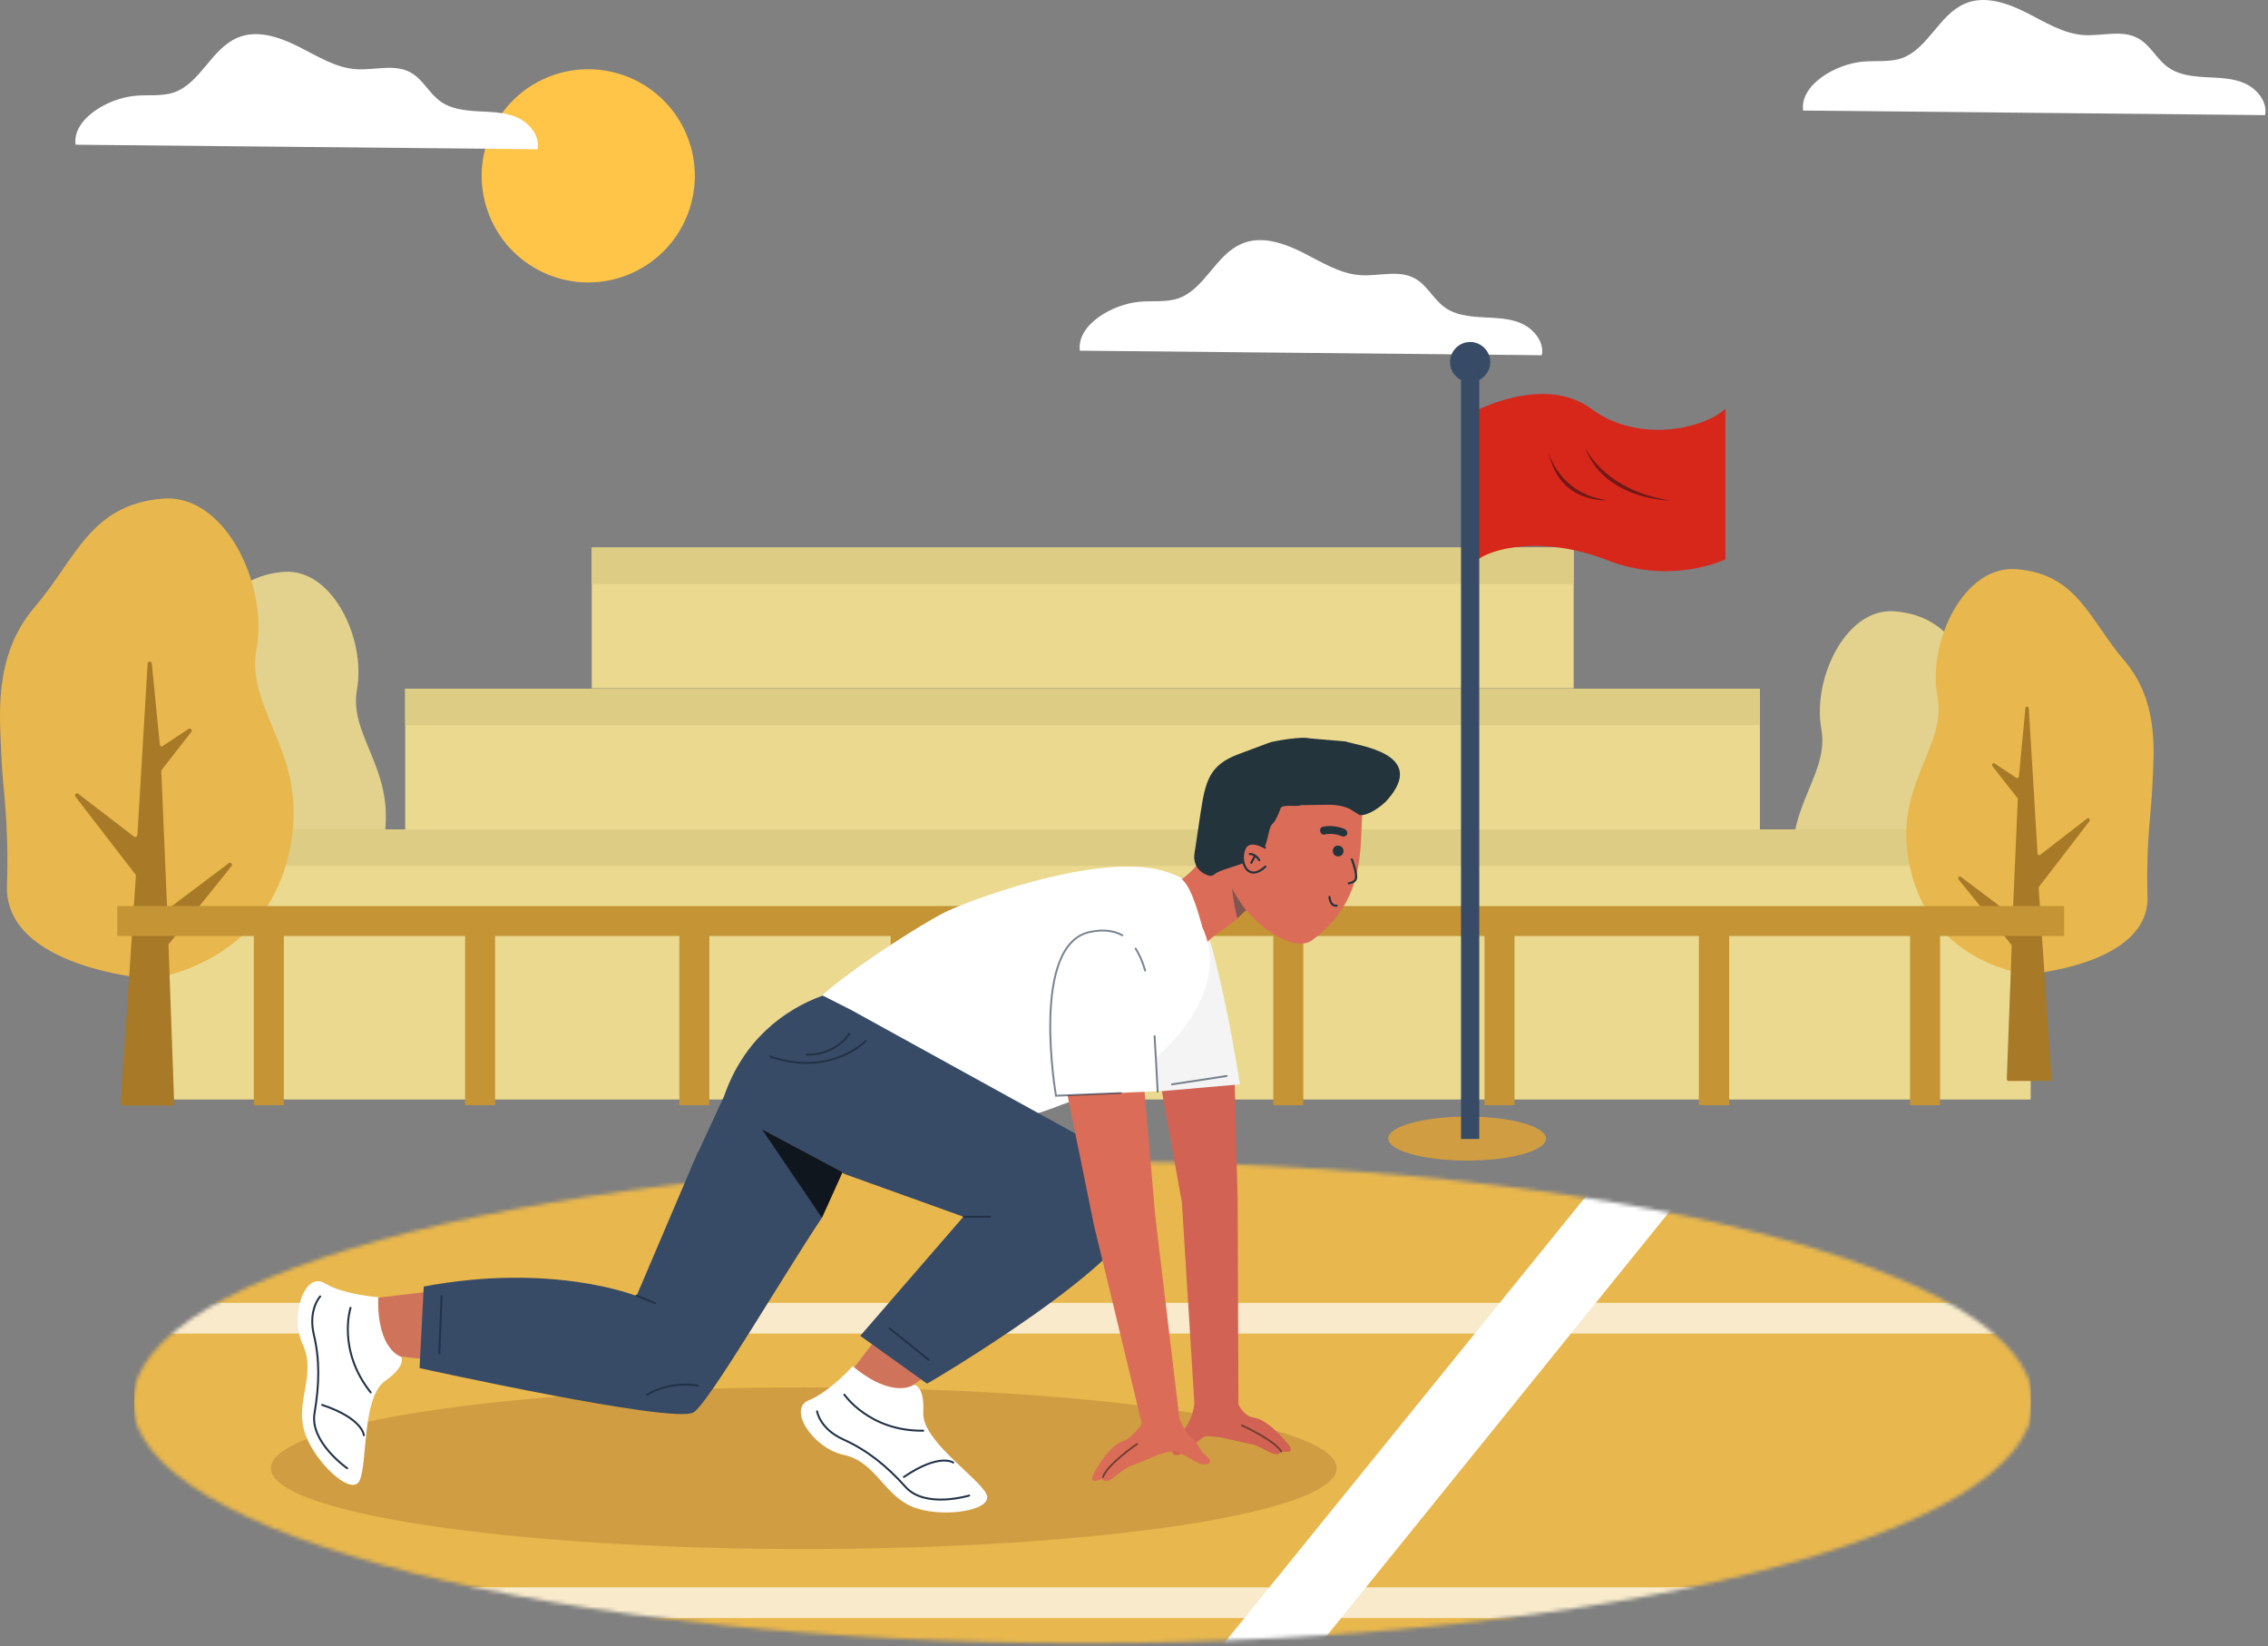 <svg width="598" height="434" viewBox="0 0 598 434" fill="none" xmlns="http://www.w3.org/2000/svg">
<rect x="0" y="0" width="598" height="434" fill="#808080" stroke="none"/>
<path d="M72.428 249.449C72.428 249.449 94.528 246.849 100.328 225.349C106.228 203.849 91.728 195.049 94.129 181.749C96.528 168.449 87.629 149.749 74.829 150.749C60.029 151.949 57.129 163.149 48.629 172.949C39.928 183.149 41.529 195.849 41.728 203.049C41.928 210.249 43.328 216.549 42.928 230.449C42.529 247.349 72.428 249.449 72.428 249.449Z" fill="#E2D28D"/>
<path d="M66.329 274.848L69.429 228.348C69.429 228.248 69.429 228.148 69.329 228.048L57.029 212.048C56.729 211.648 57.229 211.148 57.629 211.448L69.029 220.148C69.329 220.348 69.729 220.148 69.729 219.848L71.829 184.648C71.829 184.148 72.629 184.048 72.629 184.648L74.229 201.148C74.229 201.448 74.629 201.648 74.829 201.448L80.129 197.948C80.529 197.648 81.029 198.248 80.729 198.648L74.629 206.448C74.529 206.548 74.529 206.648 74.529 206.748L75.729 234.348C75.729 234.748 76.129 234.848 76.429 234.648L88.429 225.648C88.829 225.348 89.329 225.948 89.029 226.348L76.129 242.148C76.029 242.248 76.029 242.348 76.029 242.448L77.229 274.848C77.229 275.148 77.029 275.348 76.829 275.348H66.729C66.429 275.248 66.229 275.048 66.329 274.848Z" fill="#E2D28D"/>
<path d="M501.929 259.848C501.929 259.848 479.829 257.248 474.029 235.748C468.129 214.248 482.629 205.448 480.229 192.148C477.829 178.848 486.729 160.148 499.529 161.148C514.329 162.348 517.329 173.448 525.729 183.348C534.429 193.548 532.829 206.248 532.629 213.448C532.429 220.648 531.029 226.948 531.429 240.848C531.829 257.748 501.929 259.848 501.929 259.848Z" fill="#E2D28D"/>
<path d="M508.03 285.248L504.93 238.748C504.93 238.648 504.93 238.548 505.03 238.448L517.33 222.448C517.63 222.048 517.13 221.548 516.73 221.848L505.33 230.648C505.03 230.848 504.63 230.648 504.63 230.348L502.53 195.148C502.53 194.648 501.73 194.548 501.73 195.148L500.13 211.648C500.13 211.948 499.73 212.148 499.53 211.948L494.23 208.448C493.83 208.148 493.33 208.748 493.63 209.148L499.73 216.948C499.83 217.048 499.83 217.148 499.83 217.248L498.63 244.848C498.63 245.248 498.23 245.348 497.93 245.148L485.93 236.148C485.53 235.848 485.03 236.448 485.33 236.848L498.23 252.748C498.33 252.848 498.33 252.948 498.33 253.048L497.13 285.448C497.13 285.748 497.33 285.948 497.53 285.948H507.63C507.93 285.748 508.03 285.448 508.03 285.248Z" fill="#E2D28D"/>
<path d="M535.43 218.648H35.43V289.848H535.43V218.648Z" fill="#EAD98F"/>
<path d="M535.43 218.648H35.43V228.248H535.43V218.648Z" fill="#DDCC83"/>
<path d="M464.03 181.547H106.83V218.647H464.03V181.547Z" fill="#EAD98F"/>
<path d="M464.03 181.547H106.83V191.147H464.03V181.547Z" fill="#DDCC83"/>
<path d="M414.929 144.344H156.029V181.444H414.929V144.344Z" fill="#EAD98F"/>
<path d="M414.929 144.344H156.029V153.944H414.929V144.344Z" fill="#DDCC83"/>
<path d="M39.729 258.049C39.729 258.049 68.129 254.749 75.629 227.149C83.129 199.449 64.529 188.249 67.629 171.149C70.729 154.049 59.329 130.049 42.829 131.449C23.729 133.049 20.029 147.349 9.129 160.049C-1.971 172.949 0.029 189.349 0.329 198.549C0.629 207.749 2.429 215.949 1.829 233.649C1.329 255.349 39.729 258.049 39.729 258.049Z" fill="#E8B74D"/>
<path d="M31.829 290.647L35.83 230.947C35.83 230.847 35.83 230.647 35.73 230.547L19.93 210.047C19.529 209.547 20.13 208.847 20.63 209.247L35.33 220.547C35.63 220.847 36.13 220.547 36.23 220.147L38.929 174.947C38.929 174.247 39.929 174.247 40.029 174.947L42.13 196.247C42.13 196.647 42.63 196.947 42.929 196.647L49.73 192.147C50.23 191.847 50.83 192.447 50.429 192.947L42.63 202.947C42.529 203.047 42.529 203.147 42.529 203.347L44.029 238.747C44.029 239.247 44.529 239.447 44.929 239.147L60.33 227.547C60.83 227.147 61.429 227.847 61.029 228.347L44.529 248.847C44.429 248.947 44.429 249.047 44.429 249.247L45.929 290.847C45.929 291.147 45.73 291.447 45.429 291.447H32.429C32.029 291.247 31.829 290.947 31.829 290.647Z" fill="#A87927"/>
<path d="M534.329 256.851C534.329 256.851 510.429 254.051 504.129 230.751C497.829 207.451 513.529 197.951 510.829 183.551C508.229 169.151 517.829 148.851 531.729 150.051C547.829 151.351 550.929 163.451 560.129 174.151C569.529 185.151 567.829 198.951 567.529 206.751C567.229 214.551 565.829 221.451 566.229 236.351C566.729 254.551 534.329 256.851 534.329 256.851Z" fill="#E8B74D"/>
<path d="M540.929 284.355L537.529 234.055C537.529 233.955 537.529 233.855 537.629 233.755L550.929 216.455C551.229 216.055 550.729 215.455 550.329 215.755L537.929 225.355C537.629 225.555 537.229 225.355 537.229 224.955L534.929 186.755C534.929 186.155 534.029 186.155 534.029 186.755L532.329 204.655C532.329 205.055 531.929 205.255 531.629 205.055L525.929 201.255C525.529 200.955 525.029 201.555 525.329 201.955L531.929 210.355C532.029 210.455 532.029 210.555 532.029 210.655L530.729 240.555C530.729 240.955 530.329 241.155 530.029 240.955L517.029 231.155C516.629 230.855 516.029 231.455 516.429 231.855L530.329 249.055C530.429 249.155 530.429 249.255 530.429 249.355L529.129 284.455C529.129 284.755 529.329 284.955 529.629 284.955H540.529C540.729 284.855 541.029 284.655 540.929 284.355Z" fill="#A87927"/>
<path d="M544.23 238.844H30.93V246.744H66.93V291.344H74.83V246.744H122.63V291.344H130.53V246.744H179.13V291.344H187.03V246.744H234.83V291.344H242.73V246.744H335.73V291.344H343.63V246.744H391.43V291.344H399.33V246.744H447.93V291.344H455.93V246.744H503.63V291.344H511.53V246.744H544.23V238.844Z" fill="#C49435"/>
<path d="M165.677 72.389C180.056 66.55 186.979 50.161 181.141 35.783C175.302 21.404 158.913 14.481 144.535 20.319C130.156 26.158 123.233 42.547 129.071 56.925C134.91 71.304 151.299 78.227 165.677 72.389Z" fill="#FFC548"/>
<path d="M19.929 38.146C19.029 31.346 28.529 25.846 35.729 25.246C39.129 24.946 42.729 25.446 45.929 24.346C52.929 21.846 55.729 12.846 62.629 9.946C67.729 7.746 73.629 9.746 78.629 12.246C83.629 14.746 88.529 17.946 94.029 18.246C98.829 18.546 104.129 16.746 108.329 19.146C111.529 20.946 113.129 24.546 116.029 26.646C118.829 28.746 122.529 29.146 126.129 29.346C129.629 29.546 133.329 29.546 136.529 31.046C139.729 32.546 142.429 35.946 141.729 39.346L19.929 38.146Z" fill="white"/>
<path d="M284.729 92.443C283.829 85.643 293.329 80.143 300.529 79.543C303.929 79.243 307.529 79.743 310.729 78.643C317.729 76.143 320.529 67.143 327.429 64.243C332.529 62.043 338.429 64.043 343.429 66.543C348.429 69.043 353.329 72.243 358.829 72.543C363.629 72.843 368.929 71.043 373.129 73.443C376.329 75.243 377.929 78.843 380.829 80.943C383.629 83.043 387.329 83.443 390.929 83.643C394.429 83.843 398.129 83.843 401.329 85.343C404.529 86.843 407.229 90.243 406.529 93.643L284.729 92.443Z" fill="white"/>
<path d="M475.429 29.146C474.529 22.346 484.029 16.846 491.229 16.246C494.629 15.946 498.229 16.446 501.429 15.346C508.429 12.846 511.229 3.846 518.129 0.946C523.229 -1.254 529.129 0.746 534.129 3.246C539.129 5.746 544.029 8.946 549.529 9.246C554.329 9.546 559.629 7.746 563.829 10.146C567.029 11.946 568.629 15.546 571.529 17.646C574.329 19.746 578.029 20.146 581.629 20.346C585.129 20.546 588.829 20.546 592.029 22.046C595.229 23.546 597.929 26.946 597.229 30.346L475.429 29.146Z" fill="white"/>
<mask id="mask0_3367_107" style="mask-type:alpha" maskUnits="userSpaceOnUse" x="35" y="306" width="502" height="128">
<ellipse cx="285.529" cy="369.648" rx="250.5" ry="63.5" fill="#D9D9D9"/>
</mask>
<g mask="url(#mask0_3367_107)">
<path d="M535.43 281.445H35.43V476.145H535.43V281.445Z" fill="#E8B74D"/>
<path opacity="0.7" d="M545.828 343.445H31.328V351.545H545.828V343.445Z" fill="white"/>
<path opacity="0.7" d="M545.828 418.445H31.328V426.545H545.828V418.445Z" fill="white"/>
<path d="M287.93 476.144L445.73 281.344H470.93L313.53 476.144H287.93Z" fill="white"/>
</g>
<path d="M211.93 408.342C289.526 408.342 352.43 398.806 352.43 387.042C352.43 375.279 289.526 365.742 211.93 365.742C134.334 365.742 71.43 375.279 71.43 387.042C71.43 398.806 134.334 408.342 211.93 408.342Z" fill="#D19D42"/>
<path d="M386.829 305.944C398.317 305.944 407.629 303.347 407.629 300.144C407.629 296.94 398.317 294.344 386.829 294.344C375.342 294.344 366.029 296.94 366.029 300.144C366.029 303.347 375.342 305.944 386.829 305.944Z" fill="#D19D42"/>
<path d="M387.83 108.947C387.83 108.947 406.73 98.347 419.53 107.747C432.33 117.247 449.73 112.747 454.93 107.747V147.447C454.93 147.447 440.73 154.347 423.73 147.647C406.73 141.047 393.03 144.547 389.23 147.847L387.83 108.947Z" fill="#D6271A"/>
<path d="M392.93 95.448C392.93 98.348 390.53 100.748 387.63 100.748C384.73 100.748 382.33 98.348 382.33 95.448C382.33 92.548 384.73 90.148 387.63 90.148C390.53 90.148 392.93 92.548 392.93 95.448Z" fill="#374A66"/>
<path d="M417.83 117.749C417.53 116.949 421.93 129.049 440.43 131.949C440.43 131.949 422.93 131.949 417.83 117.749Z" fill="#721816"/>
<path d="M408.331 119.249C408.131 118.549 410.631 130.049 423.731 131.849C423.731 131.849 411.131 132.949 408.331 119.249Z" fill="#721816"/>
<path d="M390.03 96.852H385.23V300.252H390.03V96.852Z" fill="#374A66"/>
<path d="M321.93 378.944C321.93 378.944 327.03 380.044 330.13 380.744C333.33 381.444 336.63 384.944 337.83 382.544C337.83 382.544 342.13 383.744 339.53 380.544C336.93 377.344 333.23 374.044 330.73 373.744C328.13 373.444 326.53 370.444 326.53 370.144C326.53 369.844 326.33 316.544 326.33 316.544L325.43 280.444L302.33 265.344L311.63 316.944L314.93 370.044C314.93 370.044 314.53 373.744 312.73 376.044C310.93 378.344 311.53 379.444 309.73 381.444C308.03 383.344 310.03 384.344 312.23 382.844C314.43 381.344 317.03 378.644 318.03 378.544C319.03 378.544 321.93 378.944 321.93 378.944Z" fill="#D16254"/>
<path d="M327.43 375.742C327.43 375.742 336.03 379.642 337.83 382.642" stroke="#753F31" stroke-width="0.5" stroke-miterlimit="10" stroke-linecap="round"/>
<path d="M326.93 285.843C326.93 285.843 318.63 230.543 309.63 230.743C293.03 231.143 304.03 259.643 305.23 287.743L326.93 285.843Z" fill="#F4F4F4"/>
<path d="M316.629 251.744C316.229 248.244 324.029 244.444 326.329 242.044C327.129 241.244 327.929 240.444 328.629 239.844C333.429 245.944 341.829 250.744 345.829 247.944C360.429 237.344 358.429 222.944 359.229 214.344C360.029 205.644 354.729 201.144 354.729 201.144C343.029 190.244 323.129 197.244 320.129 210.444C319.429 213.444 319.229 216.144 319.429 218.744C319.429 218.744 319.429 218.744 319.429 218.844C318.729 227.144 311.629 231.744 311.629 231.744C311.729 240.744 316.629 251.744 316.629 251.744Z" fill="#DB6D58"/>
<path d="M326.23 242.148C327.03 241.348 327.83 240.548 328.53 239.948C328.53 239.948 326.13 236.748 324.83 234.148C324.83 234.148 325.23 238.048 326.23 242.148Z" fill="#825650"/>
<path d="M343.029 212.245C341.829 212.845 338.029 211.845 337.629 213.145C337.129 214.545 336.329 216.445 335.529 217.145C334.129 218.445 334.629 223.045 331.929 225.445C329.229 227.845 321.829 228.945 320.129 230.545C319.429 231.245 318.129 230.745 317.029 230.045C315.429 228.945 314.629 227.045 314.929 225.145L316.529 214.445C317.829 206.045 318.729 201.645 326.729 198.745L335.029 195.645C339.629 194.645 344.129 194.245 345.229 194.645L354.729 195.445C357.729 196.545 376.729 198.545 365.729 210.945C364.329 212.545 360.529 215.245 358.429 214.845L355.729 213.145C354.029 212.445 352.329 212.145 350.529 212.145L343.029 212.245Z" fill="#23343C"/>
<path d="M354.73 218.646C354.63 218.646 354.63 218.546 354.53 218.546C351.43 217.246 348.93 217.946 348.83 217.946C348.23 218.046 347.93 218.646 348.13 219.246C348.23 219.846 348.83 220.146 349.43 219.946C349.43 219.946 351.43 219.446 353.83 220.446C354.33 220.646 354.93 220.446 355.23 219.846C355.33 219.446 355.13 218.946 354.73 218.646Z" fill="#23343C"/>
<path d="M351.431 224.145C351.331 224.945 351.831 225.645 352.631 225.745C353.431 225.845 354.131 225.345 354.231 224.545C354.331 223.745 353.831 223.045 353.031 222.945C352.231 222.745 351.531 223.345 351.431 224.145Z" fill="#23343C"/>
<path d="M356.429 226.547C356.429 226.547 358.329 231.247 357.229 232.147C356.629 232.747 355.629 232.847 355.629 232.847" stroke="#23343C" stroke-width="0.558" stroke-miterlimit="10" stroke-linecap="round"/>
<path d="M352.429 238.745C352.429 238.745 350.829 239.145 350.529 236.445" stroke="#23343C" stroke-width="0.558" stroke-miterlimit="10" stroke-linecap="round"/>
<path d="M333.529 223.447C333.329 223.347 328.929 220.547 327.929 224.347C326.929 228.247 329.529 232.347 333.629 228.447L333.529 223.447Z" fill="#DB6D58"/>
<path d="M332.029 226.745C332.029 226.745 331.029 225.045 329.529 225.145" stroke="#23343C" stroke-width="0.558" stroke-miterlimit="10" stroke-linecap="round"/>
<path d="M329.93 227.442L330.83 225.742" stroke="#23343C" stroke-width="0.558" stroke-miterlimit="10" stroke-linecap="round"/>
<path d="M333.529 223.447C333.329 223.347 328.929 220.547 327.929 224.347C326.929 228.247 329.529 232.347 333.629 228.447" stroke="#23343C" stroke-width="0.558" stroke-miterlimit="10" stroke-linecap="round"/>
<path d="M293.53 286.743C311.33 276.643 324.03 259.343 317.03 244.443C316.93 244.343 316.93 244.143 316.93 244.043C314.53 235.443 312.93 232.243 310.53 231.043C294.73 222.743 257.13 236.743 249.63 240.243C241.73 244.043 211.83 263.543 212.93 267.443C216.23 278.443 242.23 294.243 261.93 294.743C273.03 295.043 274.73 292.743 288.83 288.043C290.33 287.743 292.03 287.643 293.53 286.743Z" fill="white"/>
<path d="M296.229 314.844L295.029 318.644" stroke="#753F31" stroke-width="0.5" stroke-miterlimit="10" stroke-linecap="round"/>
<path d="M298.23 318.245C298.13 320.145 297.63 322.145 296.63 323.945C296.03 324.945 295.33 325.845 294.53 326.645L294.43 326.745L291.73 328.645L237.93 367.145C237.93 367.145 225.93 372.545 224.93 360.845C233.03 350.445 245.93 332.445 254.53 325.845C255.83 324.845 254.13 321.045 255.93 319.845L239.93 313.845C242.83 309.945 248.83 301.545 252.93 293.845C254.33 291.245 255.53 288.645 256.23 286.445L267.73 293.045L292.03 306.945C296.13 309.445 298.33 313.845 298.23 318.245Z" fill="#CF745B"/>
<path d="M213.63 320.642L187.43 366.442C187.23 366.842 187.03 367.142 186.73 367.442C180.73 366.842 179.23 366.642 173.23 366.042C172.93 365.442 172.73 365.042 172.63 365.042L100.53 357.042C94.73 348.442 97.43 342.342 97.43 342.342C109.63 340.942 135.53 337.442 147.03 339.142C152.63 339.942 161.73 342.442 169.23 344.942L183.53 308.242C187.73 311.242 198.63 318.542 213.63 320.642Z" fill="#CF745B"/>
<path d="M299.429 319.045C297.029 307.245 294.829 305.045 294.829 305.045L224.429 266.245L216.929 262.445C206.529 266.245 196.029 274.245 190.929 288.945L184.129 303.645H184.029L183.029 306.045L182.529 307.045C182.529 307.045 182.529 307.045 182.529 307.145L167.829 341.645C167.829 341.645 145.829 332.745 111.729 339.145L110.629 360.645C110.629 360.645 177.529 375.445 182.829 372.345C186.729 370.145 206.629 336.045 216.629 321.145L221.529 310.345L222.029 309.145L223.129 309.645L254.029 320.745L226.829 352.145L244.429 364.745C244.529 364.845 301.829 330.945 299.429 319.045Z" fill="#374A66"/>
<path d="M240.931 365.048C240.931 365.048 235.531 369.048 224.831 360.148C224.831 360.148 218.731 366.948 213.231 369.148C207.631 371.348 214.231 381.748 222.531 383.548C230.831 385.348 232.931 393.948 240.431 397.148C247.831 400.348 262.431 398.348 260.031 393.748C257.631 389.248 243.131 379.748 243.431 372.448C243.831 365.048 240.931 365.048 240.931 365.048Z" fill="white"/>
<path d="M215.432 372.047C215.432 372.047 216.132 376.647 222.332 379.447C228.532 382.247 233.632 386.247 238.832 392.047C244.032 397.747 255.532 394.247 255.532 394.247" stroke="#213247" stroke-width="0.514" stroke-miterlimit="10" stroke-linecap="round"/>
<path d="M251.33 385.546C251.33 385.546 247.73 382.946 238.33 389.346" stroke="#213247" stroke-width="0.514" stroke-miterlimit="10" stroke-linecap="round"/>
<path d="M222.631 367.648C222.631 367.648 229.231 377.348 243.431 377.148" stroke="#213247" stroke-width="0.514" stroke-miterlimit="10" stroke-linecap="round"/>
<path d="M105.73 357.649C105.73 357.649 99.33 355.849 99.73 341.949C99.73 341.949 90.63 341.349 85.53 338.249C80.43 335.149 76.23 346.749 79.83 354.449C83.43 362.149 78.03 369.049 80.13 376.849C82.13 384.649 92.73 394.949 94.83 390.249C96.93 385.649 95.43 368.349 101.53 364.049C107.43 359.849 105.73 357.649 105.73 357.649Z" fill="white"/>
<path d="M84.43 341.75C84.43 341.75 81.23 345.15 82.73 351.75C84.33 358.35 84.23 364.85 82.93 372.55C81.63 380.15 91.53 387.05 91.53 387.05" stroke="#213247" stroke-width="0.514" stroke-miterlimit="10" stroke-linecap="round"/>
<path d="M95.93 378.352C95.93 378.352 95.73 373.952 84.93 370.352" stroke="#213247" stroke-width="0.514" stroke-miterlimit="10" stroke-linecap="round"/>
<path d="M92.429 344.75C92.429 344.75 88.829 355.85 97.729 367.05" stroke="#213247" stroke-width="0.514" stroke-miterlimit="10" stroke-linecap="round"/>
<path d="M305.529 383.444C305.529 383.444 300.729 385.444 297.729 386.644C294.729 387.944 292.129 391.944 290.529 389.844C290.529 389.844 286.529 391.844 288.529 388.144C290.529 384.544 293.529 380.644 296.029 379.944C298.529 379.144 301.029 375.544 301.029 375.244C301.029 374.944 288.429 322.944 288.429 322.944L277.629 269.844L299.929 266.344L304.629 320.744L310.929 373.544C310.929 373.544 311.929 377.144 314.229 379.044C316.429 380.944 316.029 382.244 318.129 383.844C320.229 385.444 318.329 386.744 315.929 385.644C313.429 384.544 310.529 382.344 309.429 382.544C308.329 382.544 305.529 383.444 305.529 383.444Z" fill="#DB6D58"/>
<path d="M278.53 288.845C278.53 288.845 271.53 248.745 287.63 245.645C303.93 242.545 303.83 262.045 305.23 287.645L278.53 288.845Z" fill="white"/>
<path d="M299.83 380.648C299.83 380.648 292.03 385.948 290.83 389.348" stroke="#753F31" stroke-width="0.5" stroke-miterlimit="10" stroke-linecap="round"/>
<path opacity="0.6" d="M299.43 250.047C300.43 251.647 301.33 253.647 301.93 255.847" stroke="#213247" stroke-width="0.5" stroke-miterlimit="10" stroke-linecap="round"/>
<path opacity="0.6" d="M295.53 288.149L278.43 288.849C278.43 288.849 271.43 248.749 287.53 245.649C291.03 244.949 293.73 245.349 295.93 246.549" stroke="#213247" stroke-width="0.5" stroke-miterlimit="10" stroke-linecap="round"/>
<path opacity="0.6" d="M304.43 273.148C304.73 277.648 304.93 282.548 305.23 287.748" stroke="#213247" stroke-width="0.5" stroke-miterlimit="10" stroke-linecap="round"/>
<path opacity="0.7" d="M222.13 309.042L200.93 297.742L216.73 321.042L222.13 309.042Z" fill="black"/>
<path d="M228.229 274.445C228.229 274.445 219.029 283.945 203.129 278.545" stroke="#213247" stroke-width="0.5" stroke-miterlimit="10" stroke-linecap="round"/>
<path d="M167.83 341.547L172.73 343.547" stroke="#213247" stroke-width="0.5" stroke-miterlimit="10" stroke-linecap="round"/>
<path d="M254.129 320.742H261.029" stroke="#213247" stroke-width="0.5" stroke-miterlimit="10" stroke-linecap="round"/>
<path d="M183.929 365.244C183.929 365.244 177.129 363.844 170.629 367.644" stroke="#213247" stroke-width="0.5" stroke-miterlimit="10" stroke-linecap="round"/>
<path d="M116.43 341.648L115.83 356.748" stroke="#213247" stroke-width="0.5" stroke-miterlimit="10" stroke-linecap="round"/>
<path d="M234.529 350.148L244.829 358.448" stroke="#213247" stroke-width="0.5" stroke-miterlimit="10" stroke-linecap="round"/>
<path d="M223.93 272.547C223.93 272.547 220.63 278.047 212.73 278.047" stroke="#213247" stroke-width="0.5" stroke-miterlimit="10" stroke-linecap="round"/>
<path opacity="0.6" d="M309.029 285.848L323.429 283.648" stroke="#213247" stroke-width="0.5" stroke-miterlimit="10" stroke-linecap="round"/>
</svg>
